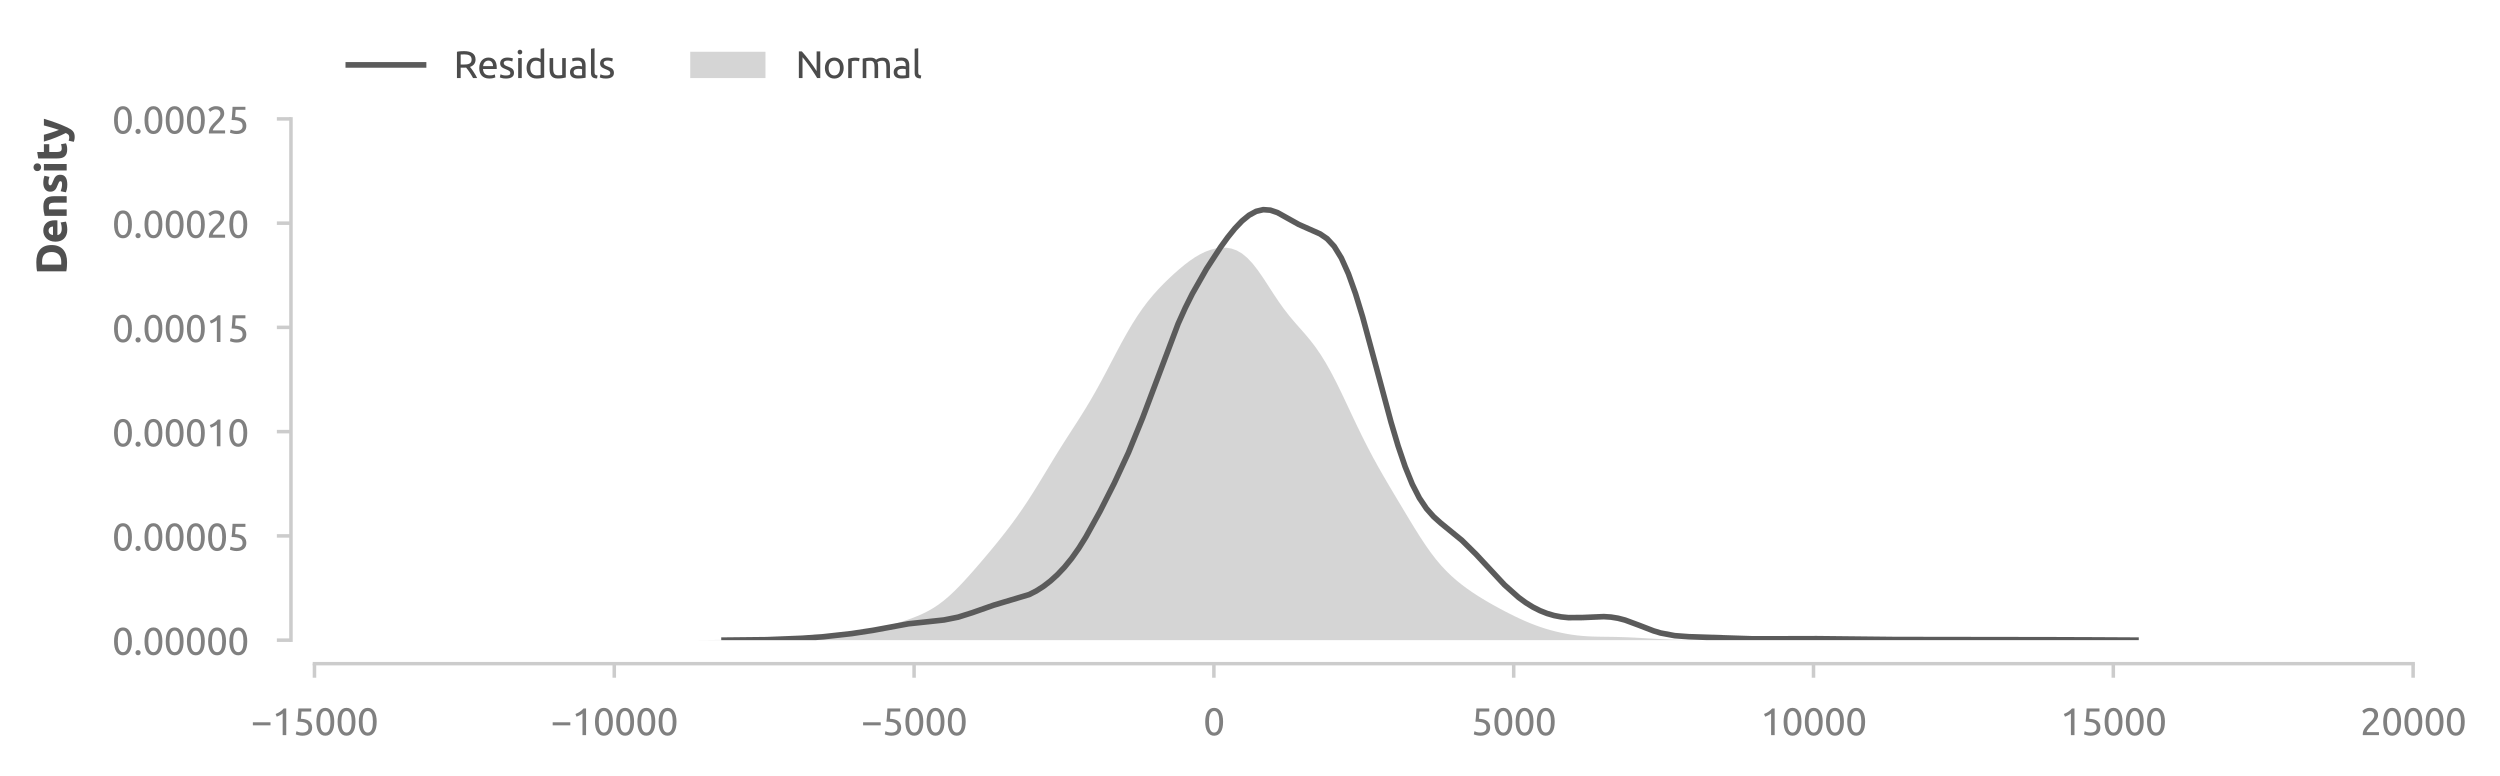 <?xml version="1.0" encoding="utf-8" standalone="no"?>
<!DOCTYPE svg PUBLIC "-//W3C//DTD SVG 1.1//EN"
  "http://www.w3.org/Graphics/SVG/1.1/DTD/svg11.dtd">
<svg xmlns:xlink="http://www.w3.org/1999/xlink" width="531.772pt" height="165.055pt" viewBox="0 0 531.772 165.055" xmlns="http://www.w3.org/2000/svg" version="1.1">
 <defs>
  <style type="text/css">*{stroke-linejoin: round; stroke-linecap: butt}</style>
 </defs>
 <g id="figure_1">
  <g id="patch_1">
   <path d="M 0 165.055 
L 531.772 165.055 
L 531.772 0 
L 0 0 
L 0 165.055 
z
" style="fill: none"/>
  </g>
  <g id="axes_1">
   <g id="patch_2">
    <path d="M 66.891 136.167 
L 513.291 136.167 
L 513.291 25.288 
L 66.891 25.288 
L 66.891 136.167 
z
" style="fill: none"/>
   </g>
   <g id="matplotlib.axis_1">
    <g id="xtick_1">
     <g id="line2d_1">
      <defs>
       <path id="m02d1a45f8b" d="M 0 0 
L 0 3 
" style="stroke: #cccccc; stroke-width: 0.75"/>
      </defs>
      <g>
       <use xlink:href="#m02d1a45f8b" x="66.891" y="141.167" style="fill: #cccccc; stroke: #cccccc; stroke-width: 0.75"/>
      </g>
     </g>
     <g id="text_1">
      <!-- −15000 -->
      <g style="fill: #808080" transform="translate(53.353 156.375) scale(0.08 -0.08)">
       <defs>
        <path id="Ubuntu-2212" d="M 339 2138 
L 3270 2138 
L 3270 1632 
L 339 1632 
L 339 2138 
z
" transform="scale(0.016)"/>
        <path id="Ubuntu-31" d="M 595 3520 
Q 960 3661 1305 3881 
Q 1651 4102 1939 4435 
L 2362 4435 
L 2362 0 
L 1766 0 
L 1766 3610 
Q 1690 3539 1578 3462 
Q 1466 3386 1334 3315 
Q 1203 3245 1059 3181 
Q 915 3117 781 3072 
L 595 3520 
z
" transform="scale(0.016)"/>
        <path id="Ubuntu-35" d="M 1274 2726 
Q 2240 2688 2691 2304 
Q 3142 1920 3142 1261 
Q 3142 966 3043 716 
Q 2944 467 2742 288 
Q 2541 109 2233 6 
Q 1926 -96 1504 -96 
Q 1338 -96 1165 -70 
Q 992 -45 845 -6 
Q 698 32 582 70 
Q 467 109 416 134 
L 531 653 
Q 640 602 886 518 
Q 1133 435 1491 435 
Q 1779 435 1974 499 
Q 2170 563 2291 672 
Q 2413 781 2467 925 
Q 2522 1069 2522 1229 
Q 2522 1472 2438 1661 
Q 2355 1850 2144 1978 
Q 1933 2106 1581 2173 
Q 1229 2240 691 2240 
Q 730 2554 752 2829 
Q 774 3104 793 3366 
Q 813 3629 825 3888 
Q 838 4147 851 4435 
L 2989 4435 
L 2989 3930 
L 1370 3930 
Q 1363 3834 1350 3670 
Q 1338 3507 1325 3331 
Q 1312 3155 1299 2988 
Q 1286 2822 1274 2726 
z
" transform="scale(0.016)"/>
        <path id="Ubuntu-30" d="M 320 2221 
Q 320 3334 713 3936 
Q 1107 4538 1805 4538 
Q 2502 4538 2896 3936 
Q 3290 3334 3290 2221 
Q 3290 1107 2896 505 
Q 2502 -96 1805 -96 
Q 1107 -96 713 505 
Q 320 1107 320 2221 
z
M 2662 2221 
Q 2662 2586 2620 2912 
Q 2579 3238 2480 3481 
Q 2381 3725 2214 3869 
Q 2048 4013 1805 4013 
Q 1562 4013 1395 3869 
Q 1229 3725 1129 3481 
Q 1030 3238 988 2912 
Q 947 2586 947 2221 
Q 947 1856 988 1529 
Q 1030 1203 1129 960 
Q 1229 717 1395 573 
Q 1562 429 1805 429 
Q 2048 429 2214 573 
Q 2381 717 2480 960 
Q 2579 1203 2620 1529 
Q 2662 1856 2662 2221 
z
" transform="scale(0.016)"/>
       </defs>
       <use xlink:href="#Ubuntu-2212"/>
       <use xlink:href="#Ubuntu-31" x="56.4"/>
       <use xlink:href="#Ubuntu-35" x="112.8"/>
       <use xlink:href="#Ubuntu-30" x="169.2"/>
       <use xlink:href="#Ubuntu-30" x="225.6"/>
       <use xlink:href="#Ubuntu-30" x="282"/>
      </g>
     </g>
    </g>
    <g id="xtick_2">
     <g id="line2d_2">
      <g>
       <use xlink:href="#m02d1a45f8b" x="130.662" y="141.167" style="fill: #cccccc; stroke: #cccccc; stroke-width: 0.75"/>
      </g>
     </g>
     <g id="text_2">
      <!-- −10000 -->
      <g style="fill: #808080" transform="translate(117.125 156.375) scale(0.08 -0.08)">
       <use xlink:href="#Ubuntu-2212"/>
       <use xlink:href="#Ubuntu-31" x="56.4"/>
       <use xlink:href="#Ubuntu-30" x="112.8"/>
       <use xlink:href="#Ubuntu-30" x="169.2"/>
       <use xlink:href="#Ubuntu-30" x="225.6"/>
       <use xlink:href="#Ubuntu-30" x="282"/>
      </g>
     </g>
    </g>
    <g id="xtick_3">
     <g id="line2d_3">
      <g>
       <use xlink:href="#m02d1a45f8b" x="194.434" y="141.167" style="fill: #cccccc; stroke: #cccccc; stroke-width: 0.75"/>
      </g>
     </g>
     <g id="text_3">
      <!-- −5000 -->
      <g style="fill: #808080" transform="translate(183.153 156.375) scale(0.08 -0.08)">
       <use xlink:href="#Ubuntu-2212"/>
       <use xlink:href="#Ubuntu-35" x="56.4"/>
       <use xlink:href="#Ubuntu-30" x="112.8"/>
       <use xlink:href="#Ubuntu-30" x="169.2"/>
       <use xlink:href="#Ubuntu-30" x="225.6"/>
      </g>
     </g>
    </g>
    <g id="xtick_4">
     <g id="line2d_4">
      <g>
       <use xlink:href="#m02d1a45f8b" x="258.205" y="141.167" style="fill: #cccccc; stroke: #cccccc; stroke-width: 0.75"/>
      </g>
     </g>
     <g id="text_4">
      <!-- 0 -->
      <g style="fill: #808080" transform="translate(255.949 156.375) scale(0.08 -0.08)">
       <use xlink:href="#Ubuntu-30"/>
      </g>
     </g>
    </g>
    <g id="xtick_5">
     <g id="line2d_5">
      <g>
       <use xlink:href="#m02d1a45f8b" x="321.977" y="141.167" style="fill: #cccccc; stroke: #cccccc; stroke-width: 0.75"/>
      </g>
     </g>
     <g id="text_5">
      <!-- 5000 -->
      <g style="fill: #808080" transform="translate(312.952 156.375) scale(0.08 -0.08)">
       <use xlink:href="#Ubuntu-35"/>
       <use xlink:href="#Ubuntu-30" x="56.4"/>
       <use xlink:href="#Ubuntu-30" x="112.8"/>
       <use xlink:href="#Ubuntu-30" x="169.2"/>
      </g>
     </g>
    </g>
    <g id="xtick_6">
     <g id="line2d_6">
      <g>
       <use xlink:href="#m02d1a45f8b" x="385.748" y="141.167" style="fill: #cccccc; stroke: #cccccc; stroke-width: 0.75"/>
      </g>
     </g>
     <g id="text_6">
      <!-- 10000 -->
      <g style="fill: #808080" transform="translate(374.467 156.375) scale(0.08 -0.08)">
       <use xlink:href="#Ubuntu-31"/>
       <use xlink:href="#Ubuntu-30" x="56.4"/>
       <use xlink:href="#Ubuntu-30" x="112.8"/>
       <use xlink:href="#Ubuntu-30" x="169.2"/>
       <use xlink:href="#Ubuntu-30" x="225.6"/>
      </g>
     </g>
    </g>
    <g id="xtick_7">
     <g id="line2d_7">
      <g>
       <use xlink:href="#m02d1a45f8b" x="449.52" y="141.167" style="fill: #cccccc; stroke: #cccccc; stroke-width: 0.75"/>
      </g>
     </g>
     <g id="text_7">
      <!-- 15000 -->
      <g style="fill: #808080" transform="translate(438.238 156.375) scale(0.08 -0.08)">
       <use xlink:href="#Ubuntu-31"/>
       <use xlink:href="#Ubuntu-35" x="56.4"/>
       <use xlink:href="#Ubuntu-30" x="112.8"/>
       <use xlink:href="#Ubuntu-30" x="169.2"/>
       <use xlink:href="#Ubuntu-30" x="225.6"/>
      </g>
     </g>
    </g>
    <g id="xtick_8">
     <g id="line2d_8">
      <g>
       <use xlink:href="#m02d1a45f8b" x="513.291" y="141.167" style="fill: #cccccc; stroke: #cccccc; stroke-width: 0.75"/>
      </g>
     </g>
     <g id="text_8">
      <!-- 20000 -->
      <g style="fill: #808080" transform="translate(502.01 156.375) scale(0.08 -0.08)">
       <defs>
        <path id="Ubuntu-32" d="M 2989 3302 
Q 2989 3072 2896 2857 
Q 2803 2643 2649 2435 
Q 2496 2227 2304 2025 
Q 2112 1824 1920 1632 
Q 1811 1523 1667 1376 
Q 1523 1229 1395 1069 
Q 1267 909 1180 761 
Q 1094 614 1094 506 
L 3136 506 
L 3136 0 
L 448 0 
Q 442 38 442 76 
Q 442 115 442 147 
Q 442 448 541 707 
Q 640 966 800 1196 
Q 960 1427 1158 1632 
Q 1357 1837 1549 2029 
Q 1709 2182 1853 2332 
Q 1997 2483 2109 2633 
Q 2221 2784 2288 2944 
Q 2355 3104 2355 3283 
Q 2355 3475 2294 3609 
Q 2234 3744 2131 3833 
Q 2029 3923 1891 3964 
Q 1754 4006 1600 4006 
Q 1414 4006 1260 3955 
Q 1107 3904 985 3837 
Q 864 3770 781 3696 
Q 698 3622 653 3584 
L 358 4006 
Q 416 4070 531 4163 
Q 646 4256 806 4339 
Q 966 4422 1164 4480 
Q 1363 4538 1594 4538 
Q 2291 4538 2640 4214 
Q 2989 3891 2989 3302 
z
" transform="scale(0.016)"/>
       </defs>
       <use xlink:href="#Ubuntu-32"/>
       <use xlink:href="#Ubuntu-30" x="56.4"/>
       <use xlink:href="#Ubuntu-30" x="112.8"/>
       <use xlink:href="#Ubuntu-30" x="169.2"/>
       <use xlink:href="#Ubuntu-30" x="225.6"/>
      </g>
     </g>
    </g>
   </g>
   <g id="matplotlib.axis_2">
    <g id="ytick_1">
     <g id="line2d_9">
      <defs>
       <path id="m27057800fe" d="M 0 0 
L -3 0 
" style="stroke: #cccccc; stroke-width: 0.75"/>
      </defs>
      <g>
       <use xlink:href="#m27057800fe" x="61.891" y="136.167" style="fill: #cccccc; stroke: #cccccc; stroke-width: 0.75"/>
      </g>
     </g>
     <g id="text_9">
      <!-- 0.00000 -->
      <g style="fill: #808080" transform="translate(23.848 139.271) scale(0.08 -0.08)">
       <defs>
        <path id="Ubuntu-2e" d="M 1216 346 
Q 1216 173 1101 45 
Q 986 -83 787 -83 
Q 589 -83 473 45 
Q 358 173 358 346 
Q 358 518 473 646 
Q 589 774 787 774 
Q 986 774 1101 646 
Q 1216 518 1216 346 
z
" transform="scale(0.016)"/>
       </defs>
       <use xlink:href="#Ubuntu-30"/>
       <use xlink:href="#Ubuntu-2e" x="56.4"/>
       <use xlink:href="#Ubuntu-30" x="81"/>
       <use xlink:href="#Ubuntu-30" x="137.4"/>
       <use xlink:href="#Ubuntu-30" x="193.8"/>
       <use xlink:href="#Ubuntu-30" x="250.2"/>
       <use xlink:href="#Ubuntu-30" x="306.6"/>
      </g>
     </g>
    </g>
    <g id="ytick_2">
     <g id="line2d_10">
      <g>
       <use xlink:href="#m27057800fe" x="61.891" y="113.992" style="fill: #cccccc; stroke: #cccccc; stroke-width: 0.75"/>
      </g>
     </g>
     <g id="text_10">
      <!-- 0.00005 -->
      <g style="fill: #808080" transform="translate(23.848 117.095) scale(0.08 -0.08)">
       <use xlink:href="#Ubuntu-30"/>
       <use xlink:href="#Ubuntu-2e" x="56.4"/>
       <use xlink:href="#Ubuntu-30" x="81"/>
       <use xlink:href="#Ubuntu-30" x="137.4"/>
       <use xlink:href="#Ubuntu-30" x="193.8"/>
       <use xlink:href="#Ubuntu-30" x="250.2"/>
       <use xlink:href="#Ubuntu-35" x="306.6"/>
      </g>
     </g>
    </g>
    <g id="ytick_3">
     <g id="line2d_11">
      <g>
       <use xlink:href="#m27057800fe" x="61.891" y="91.816" style="fill: #cccccc; stroke: #cccccc; stroke-width: 0.75"/>
      </g>
     </g>
     <g id="text_11">
      <!-- 0.00010 -->
      <g style="fill: #808080" transform="translate(23.848 94.919) scale(0.08 -0.08)">
       <use xlink:href="#Ubuntu-30"/>
       <use xlink:href="#Ubuntu-2e" x="56.4"/>
       <use xlink:href="#Ubuntu-30" x="81"/>
       <use xlink:href="#Ubuntu-30" x="137.4"/>
       <use xlink:href="#Ubuntu-30" x="193.8"/>
       <use xlink:href="#Ubuntu-31" x="250.2"/>
       <use xlink:href="#Ubuntu-30" x="306.6"/>
      </g>
     </g>
    </g>
    <g id="ytick_4">
     <g id="line2d_12">
      <g>
       <use xlink:href="#m27057800fe" x="61.891" y="69.639" style="fill: #cccccc; stroke: #cccccc; stroke-width: 0.75"/>
      </g>
     </g>
     <g id="text_12">
      <!-- 0.00015 -->
      <g style="fill: #808080" transform="translate(23.848 72.743) scale(0.08 -0.08)">
       <use xlink:href="#Ubuntu-30"/>
       <use xlink:href="#Ubuntu-2e" x="56.4"/>
       <use xlink:href="#Ubuntu-30" x="81"/>
       <use xlink:href="#Ubuntu-30" x="137.4"/>
       <use xlink:href="#Ubuntu-30" x="193.8"/>
       <use xlink:href="#Ubuntu-31" x="250.2"/>
       <use xlink:href="#Ubuntu-35" x="306.6"/>
      </g>
     </g>
    </g>
    <g id="ytick_5">
     <g id="line2d_13">
      <g>
       <use xlink:href="#m27057800fe" x="61.891" y="47.464" style="fill: #cccccc; stroke: #cccccc; stroke-width: 0.75"/>
      </g>
     </g>
     <g id="text_13">
      <!-- 0.00020 -->
      <g style="fill: #808080" transform="translate(23.848 50.567) scale(0.08 -0.08)">
       <use xlink:href="#Ubuntu-30"/>
       <use xlink:href="#Ubuntu-2e" x="56.4"/>
       <use xlink:href="#Ubuntu-30" x="81"/>
       <use xlink:href="#Ubuntu-30" x="137.4"/>
       <use xlink:href="#Ubuntu-30" x="193.8"/>
       <use xlink:href="#Ubuntu-32" x="250.2"/>
       <use xlink:href="#Ubuntu-30" x="306.6"/>
      </g>
     </g>
    </g>
    <g id="ytick_6">
     <g id="line2d_14">
      <g>
       <use xlink:href="#m27057800fe" x="61.891" y="25.288" style="fill: #cccccc; stroke: #cccccc; stroke-width: 0.75"/>
      </g>
     </g>
     <g id="text_14">
      <!-- 0.00025 -->
      <g style="fill: #808080" transform="translate(23.848 28.391) scale(0.08 -0.08)">
       <use xlink:href="#Ubuntu-30"/>
       <use xlink:href="#Ubuntu-2e" x="56.4"/>
       <use xlink:href="#Ubuntu-30" x="81"/>
       <use xlink:href="#Ubuntu-30" x="137.4"/>
       <use xlink:href="#Ubuntu-30" x="193.8"/>
       <use xlink:href="#Ubuntu-32" x="250.2"/>
       <use xlink:href="#Ubuntu-35" x="306.6"/>
      </g>
     </g>
    </g>
    <g id="text_15">
     <!-- Density -->
     <g style="fill: #505050" transform="translate(14.183 58.455) rotate(-90) scale(0.09 -0.09)">
      <defs>
       <path id="Ubuntu-Bold-44" d="M 1510 813 
Q 1581 806 1673 803 
Q 1766 800 1894 800 
Q 2643 800 3004 1177 
Q 3366 1555 3366 2221 
Q 3366 2918 3020 3276 
Q 2675 3635 1926 3635 
Q 1824 3635 1715 3632 
Q 1606 3629 1510 3616 
L 1510 813 
z
M 4397 2221 
Q 4397 1645 4217 1216 
Q 4038 787 3708 505 
Q 3379 224 2905 83 
Q 2432 -58 1843 -58 
Q 1574 -58 1216 -35 
Q 858 -13 512 58 
L 512 4378 
Q 858 4442 1232 4464 
Q 1606 4486 1875 4486 
Q 2445 4486 2909 4358 
Q 3373 4230 3705 3955 
Q 4038 3680 4217 3251 
Q 4397 2822 4397 2221 
z
" transform="scale(0.016)"/>
       <path id="Ubuntu-Bold-65" d="M 288 1658 
Q 288 2106 425 2442 
Q 563 2778 787 3002 
Q 1011 3226 1302 3341 
Q 1594 3456 1901 3456 
Q 2618 3456 3034 3017 
Q 3450 2579 3450 1728 
Q 3450 1645 3443 1545 
Q 3437 1446 3430 1370 
L 1267 1370 
Q 1299 1075 1542 902 
Q 1786 730 2195 730 
Q 2458 730 2710 778 
Q 2963 826 3123 896 
L 3251 122 
Q 3174 83 3046 44 
Q 2918 6 2761 -22 
Q 2605 -51 2425 -70 
Q 2246 -90 2067 -90 
Q 1613 -90 1277 44 
Q 941 179 720 412 
Q 499 646 393 966 
Q 288 1286 288 1658 
z
M 2528 2022 
Q 2522 2144 2486 2259 
Q 2451 2374 2377 2464 
Q 2304 2554 2192 2611 
Q 2080 2669 1914 2669 
Q 1754 2669 1638 2614 
Q 1523 2560 1446 2470 
Q 1370 2381 1328 2262 
Q 1286 2144 1267 2022 
L 2528 2022 
z
" transform="scale(0.016)"/>
       <path id="Ubuntu-Bold-6e" d="M 448 3251 
Q 691 3322 1075 3382 
Q 1459 3443 1882 3443 
Q 2310 3443 2595 3331 
Q 2880 3219 3046 3014 
Q 3213 2810 3283 2528 
Q 3354 2246 3354 1901 
L 3354 0 
L 2400 0 
L 2400 1786 
Q 2400 2246 2278 2438 
Q 2157 2630 1824 2630 
Q 1722 2630 1606 2620 
Q 1491 2611 1402 2598 
L 1402 0 
L 448 0 
L 448 3251 
z
" transform="scale(0.016)"/>
       <path id="Ubuntu-Bold-73" d="M 1414 685 
Q 1677 685 1785 736 
Q 1894 787 1894 934 
Q 1894 1050 1753 1136 
Q 1613 1222 1325 1331 
Q 1101 1414 918 1504 
Q 736 1594 608 1718 
Q 480 1843 409 2016 
Q 339 2189 339 2432 
Q 339 2906 691 3181 
Q 1043 3456 1658 3456 
Q 1965 3456 2246 3401 
Q 2528 3347 2694 3283 
L 2528 2541 
Q 2362 2598 2166 2643 
Q 1971 2688 1728 2688 
Q 1280 2688 1280 2438 
Q 1280 2381 1299 2336 
Q 1318 2291 1376 2249 
Q 1434 2208 1533 2160 
Q 1632 2112 1786 2054 
Q 2099 1939 2304 1827 
Q 2509 1715 2627 1584 
Q 2746 1453 2794 1293 
Q 2842 1133 2842 922 
Q 2842 422 2467 166 
Q 2093 -90 1408 -90 
Q 960 -90 662 -13 
Q 365 64 250 115 
L 410 890 
Q 653 794 909 739 
Q 1165 685 1414 685 
z
" transform="scale(0.016)"/>
       <path id="Ubuntu-Bold-69" d="M 1402 0 
L 448 0 
L 448 3366 
L 1402 3366 
L 1402 0 
z
M 1491 4339 
Q 1491 4077 1321 3926 
Q 1152 3776 922 3776 
Q 691 3776 521 3926 
Q 352 4077 352 4339 
Q 352 4602 521 4752 
Q 691 4902 922 4902 
Q 1152 4902 1321 4752 
Q 1491 4602 1491 4339 
z
" transform="scale(0.016)"/>
       <path id="Ubuntu-Bold-74" d="M 416 4205 
L 1370 4358 
L 1370 3366 
L 2515 3366 
L 2515 2573 
L 1370 2573 
L 1370 1389 
Q 1370 1088 1475 909 
Q 1581 730 1901 730 
Q 2054 730 2217 758 
Q 2381 787 2515 838 
L 2650 96 
Q 2477 26 2265 -25 
Q 2054 -77 1747 -77 
Q 1357 -77 1101 28 
Q 845 134 691 323 
Q 538 512 477 781 
Q 416 1050 416 1376 
L 416 4205 
z
" transform="scale(0.016)"/>
       <path id="Ubuntu-Bold-79" d="M 3437 3366 
Q 3149 2394 2835 1542 
Q 2522 691 2150 -109 
Q 2016 -397 1881 -598 
Q 1747 -800 1587 -931 
Q 1427 -1062 1225 -1123 
Q 1024 -1184 755 -1184 
Q 531 -1184 342 -1142 
Q 154 -1101 32 -1050 
L 198 -288 
Q 346 -339 461 -358 
Q 576 -378 704 -378 
Q 960 -378 1097 -240 
Q 1235 -102 1331 141 
Q 1005 781 678 1577 
Q 352 2374 64 3366 
L 1075 3366 
Q 1139 3117 1225 2825 
Q 1312 2534 1408 2236 
Q 1504 1939 1603 1657 
Q 1702 1376 1792 1146 
Q 1875 1376 1964 1657 
Q 2054 1939 2140 2236 
Q 2227 2534 2307 2825 
Q 2387 3117 2451 3366 
L 3437 3366 
z
" transform="scale(0.016)"/>
      </defs>
      <use xlink:href="#Ubuntu-Bold-44"/>
      <use xlink:href="#Ubuntu-Bold-65" x="73.7"/>
      <use xlink:href="#Ubuntu-Bold-6e" x="132.1"/>
      <use xlink:href="#Ubuntu-Bold-73" x="191"/>
      <use xlink:href="#Ubuntu-Bold-69" x="239.5"/>
      <use xlink:href="#Ubuntu-Bold-74" x="268.4"/>
      <use xlink:href="#Ubuntu-Bold-79" x="313.8"/>
     </g>
    </g>
   </g>
   <g id="PolyCollection_1">
    <defs>
     <path id="md7f3be421b" d="M 143.931 -28.889 
L 143.931 -28.887 
L 145.045 -28.887 
L 146.158 -28.887 
L 147.272 -28.887 
L 148.386 -28.887 
L 149.499 -28.887 
L 150.613 -28.887 
L 151.727 -28.887 
L 152.84 -28.887 
L 153.954 -28.887 
L 155.068 -28.887 
L 156.181 -28.887 
L 157.295 -28.887 
L 158.409 -28.887 
L 159.522 -28.887 
L 160.636 -28.887 
L 161.749 -28.887 
L 162.863 -28.887 
L 163.977 -28.887 
L 165.09 -28.887 
L 166.204 -28.887 
L 167.318 -28.887 
L 168.431 -28.887 
L 169.545 -28.887 
L 170.659 -28.887 
L 171.772 -28.887 
L 172.886 -28.887 
L 174 -28.887 
L 175.113 -28.887 
L 176.227 -28.887 
L 177.341 -28.887 
L 178.454 -28.887 
L 179.568 -28.887 
L 180.681 -28.887 
L 181.795 -28.887 
L 182.909 -28.887 
L 184.022 -28.887 
L 185.136 -28.887 
L 186.25 -28.887 
L 187.363 -28.887 
L 188.477 -28.887 
L 189.591 -28.887 
L 190.704 -28.887 
L 191.818 -28.887 
L 192.932 -28.887 
L 194.045 -28.887 
L 195.159 -28.887 
L 196.273 -28.887 
L 197.386 -28.887 
L 198.5 -28.887 
L 199.614 -28.887 
L 200.727 -28.887 
L 201.841 -28.887 
L 202.954 -28.887 
L 204.068 -28.887 
L 205.182 -28.887 
L 206.295 -28.887 
L 207.409 -28.887 
L 208.523 -28.887 
L 209.636 -28.887 
L 210.75 -28.887 
L 211.864 -28.887 
L 212.977 -28.887 
L 214.091 -28.887 
L 215.205 -28.887 
L 216.318 -28.887 
L 217.432 -28.887 
L 218.546 -28.887 
L 219.659 -28.887 
L 220.773 -28.887 
L 221.886 -28.887 
L 223 -28.887 
L 224.114 -28.887 
L 225.227 -28.887 
L 226.341 -28.887 
L 227.455 -28.887 
L 228.568 -28.887 
L 229.682 -28.887 
L 230.796 -28.887 
L 231.909 -28.887 
L 233.023 -28.887 
L 234.137 -28.887 
L 235.25 -28.887 
L 236.364 -28.887 
L 237.478 -28.887 
L 238.591 -28.887 
L 239.705 -28.887 
L 240.819 -28.887 
L 241.932 -28.887 
L 243.046 -28.887 
L 244.159 -28.887 
L 245.273 -28.887 
L 246.387 -28.887 
L 247.5 -28.887 
L 248.614 -28.887 
L 249.728 -28.887 
L 250.841 -28.887 
L 251.955 -28.887 
L 253.069 -28.887 
L 254.182 -28.887 
L 255.296 -28.887 
L 256.41 -28.887 
L 257.523 -28.887 
L 258.637 -28.887 
L 259.751 -28.887 
L 260.864 -28.887 
L 261.978 -28.887 
L 263.091 -28.887 
L 264.205 -28.887 
L 265.319 -28.887 
L 266.432 -28.887 
L 267.546 -28.887 
L 268.66 -28.887 
L 269.773 -28.887 
L 270.887 -28.887 
L 272.001 -28.887 
L 273.114 -28.887 
L 274.228 -28.887 
L 275.342 -28.887 
L 276.455 -28.887 
L 277.569 -28.887 
L 278.683 -28.887 
L 279.796 -28.887 
L 280.91 -28.887 
L 282.024 -28.887 
L 283.137 -28.887 
L 284.251 -28.887 
L 285.364 -28.887 
L 286.478 -28.887 
L 287.592 -28.887 
L 288.705 -28.887 
L 289.819 -28.887 
L 290.933 -28.887 
L 292.046 -28.887 
L 293.16 -28.887 
L 294.274 -28.887 
L 295.387 -28.887 
L 296.501 -28.887 
L 297.615 -28.887 
L 298.728 -28.887 
L 299.842 -28.887 
L 300.956 -28.887 
L 302.069 -28.887 
L 303.183 -28.887 
L 304.296 -28.887 
L 305.41 -28.887 
L 306.524 -28.887 
L 307.637 -28.887 
L 308.751 -28.887 
L 309.865 -28.887 
L 310.978 -28.887 
L 312.092 -28.887 
L 313.206 -28.887 
L 314.319 -28.887 
L 315.433 -28.887 
L 316.547 -28.887 
L 317.66 -28.887 
L 318.774 -28.887 
L 319.888 -28.887 
L 321.001 -28.887 
L 322.115 -28.887 
L 323.229 -28.887 
L 324.342 -28.887 
L 325.456 -28.887 
L 326.569 -28.887 
L 327.683 -28.887 
L 328.797 -28.887 
L 329.91 -28.887 
L 331.024 -28.887 
L 332.138 -28.887 
L 333.251 -28.887 
L 334.365 -28.887 
L 335.479 -28.887 
L 336.592 -28.887 
L 337.706 -28.887 
L 338.82 -28.887 
L 339.933 -28.887 
L 341.047 -28.887 
L 342.161 -28.887 
L 343.274 -28.887 
L 344.388 -28.887 
L 345.501 -28.887 
L 346.615 -28.887 
L 347.729 -28.887 
L 348.842 -28.887 
L 349.956 -28.887 
L 351.07 -28.887 
L 352.183 -28.887 
L 353.297 -28.887 
L 354.411 -28.887 
L 355.524 -28.887 
L 356.638 -28.887 
L 357.752 -28.887 
L 358.865 -28.887 
L 359.979 -28.887 
L 361.093 -28.887 
L 362.206 -28.887 
L 363.32 -28.887 
L 364.434 -28.887 
L 365.547 -28.887 
L 365.547 -28.889 
L 365.547 -28.889 
L 364.434 -28.89 
L 363.32 -28.893 
L 362.206 -28.897 
L 361.093 -28.904 
L 359.979 -28.915 
L 358.865 -28.931 
L 357.752 -28.952 
L 356.638 -28.982 
L 355.524 -29.019 
L 354.411 -29.064 
L 353.297 -29.116 
L 352.183 -29.175 
L 351.07 -29.238 
L 349.956 -29.302 
L 348.842 -29.366 
L 347.729 -29.425 
L 346.615 -29.478 
L 345.501 -29.523 
L 344.388 -29.557 
L 343.274 -29.581 
L 342.161 -29.597 
L 341.047 -29.611 
L 339.933 -29.629 
L 338.82 -29.659 
L 337.706 -29.709 
L 336.592 -29.788 
L 335.479 -29.9 
L 334.365 -30.047 
L 333.251 -30.231 
L 332.138 -30.451 
L 331.024 -30.705 
L 329.91 -30.994 
L 328.797 -31.317 
L 327.683 -31.677 
L 326.569 -32.075 
L 325.456 -32.509 
L 324.342 -32.979 
L 323.229 -33.481 
L 322.115 -34.011 
L 321.001 -34.565 
L 319.888 -35.139 
L 318.774 -35.732 
L 317.66 -36.343 
L 316.547 -36.977 
L 315.433 -37.637 
L 314.319 -38.328 
L 313.206 -39.056 
L 312.092 -39.829 
L 310.978 -40.657 
L 309.865 -41.551 
L 308.751 -42.528 
L 307.637 -43.604 
L 306.524 -44.798 
L 305.41 -46.122 
L 304.296 -47.579 
L 303.183 -49.161 
L 302.069 -50.851 
L 300.956 -52.622 
L 299.842 -54.445 
L 298.728 -56.295 
L 297.615 -58.155 
L 296.501 -60.02 
L 295.387 -61.897 
L 294.274 -63.801 
L 293.16 -65.754 
L 292.046 -67.778 
L 290.933 -69.887 
L 289.819 -72.088 
L 288.705 -74.373 
L 287.592 -76.72 
L 286.478 -79.091 
L 285.364 -81.439 
L 284.251 -83.71 
L 283.137 -85.857 
L 282.024 -87.841 
L 280.91 -89.642 
L 279.796 -91.257 
L 278.683 -92.709 
L 277.569 -94.037 
L 276.455 -95.301 
L 275.342 -96.565 
L 274.228 -97.891 
L 273.114 -99.326 
L 272.001 -100.885 
L 270.887 -102.551 
L 269.773 -104.274 
L 268.66 -105.979 
L 267.546 -107.583 
L 266.432 -109.007 
L 265.319 -110.196 
L 264.205 -111.118 
L 263.091 -111.771 
L 261.978 -112.176 
L 260.864 -112.364 
L 259.751 -112.369 
L 258.637 -112.219 
L 257.523 -111.932 
L 256.41 -111.518 
L 255.296 -110.983 
L 254.182 -110.333 
L 253.069 -109.576 
L 251.955 -108.729 
L 250.841 -107.806 
L 249.728 -106.823 
L 248.614 -105.788 
L 247.5 -104.699 
L 246.387 -103.544 
L 245.273 -102.303 
L 244.159 -100.954 
L 243.046 -99.476 
L 241.932 -97.858 
L 240.819 -96.098 
L 239.705 -94.206 
L 238.591 -92.205 
L 237.478 -90.124 
L 236.364 -88.001 
L 235.25 -85.878 
L 234.137 -83.791 
L 233.023 -81.77 
L 231.909 -79.833 
L 230.796 -77.981 
L 229.682 -76.199 
L 228.568 -74.463 
L 227.455 -72.74 
L 226.341 -71.004 
L 225.227 -69.236 
L 224.114 -67.431 
L 223 -65.598 
L 221.886 -63.756 
L 220.773 -61.928 
L 219.659 -60.139 
L 218.546 -58.406 
L 217.432 -56.741 
L 216.318 -55.148 
L 215.205 -53.621 
L 214.091 -52.153 
L 212.977 -50.732 
L 211.864 -49.349 
L 210.75 -47.996 
L 209.636 -46.667 
L 208.523 -45.359 
L 207.409 -44.071 
L 206.295 -42.808 
L 205.182 -41.577 
L 204.068 -40.392 
L 202.954 -39.271 
L 201.841 -38.231 
L 200.727 -37.287 
L 199.614 -36.447 
L 198.5 -35.711 
L 197.386 -35.072 
L 196.273 -34.516 
L 195.159 -34.026 
L 194.045 -33.588 
L 192.932 -33.186 
L 191.818 -32.814 
L 190.704 -32.467 
L 189.591 -32.143 
L 188.477 -31.841 
L 187.363 -31.56 
L 186.25 -31.299 
L 185.136 -31.056 
L 184.022 -30.827 
L 182.909 -30.611 
L 181.795 -30.409 
L 180.681 -30.221 
L 179.568 -30.051 
L 178.454 -29.9 
L 177.341 -29.771 
L 176.227 -29.663 
L 175.113 -29.574 
L 174 -29.501 
L 172.886 -29.44 
L 171.772 -29.385 
L 170.659 -29.332 
L 169.545 -29.281 
L 168.431 -29.231 
L 167.318 -29.183 
L 166.204 -29.139 
L 165.09 -29.101 
L 163.977 -29.071 
L 162.863 -29.049 
L 161.749 -29.033 
L 160.636 -29.022 
L 159.522 -29.013 
L 158.409 -29.004 
L 157.295 -28.993 
L 156.181 -28.981 
L 155.068 -28.967 
L 153.954 -28.952 
L 152.84 -28.938 
L 151.727 -28.925 
L 150.613 -28.914 
L 149.499 -28.905 
L 148.386 -28.899 
L 147.272 -28.894 
L 146.158 -28.891 
L 145.045 -28.89 
L 143.931 -28.889 
z
" style="stroke: #5b5b5b; stroke-width: 0.01"/>
    </defs>
    <g clip-path="url(#p23f9ea4fc8)">
     <use xlink:href="#md7f3be421b" x="0" y="165.055" style="fill: #5b5b5b; fill-opacity: 0.25; stroke: #5b5b5b; stroke-width: 0.01"/>
    </g>
   </g>
   <g id="line2d_15">
    <path d="M 154.014 136.166 
L 163.069 136.071 
L 170.615 135.768 
L 175.142 135.442 
L 181.179 134.77 
L 185.706 134.075 
L 193.252 132.681 
L 197.779 132.2 
L 200.798 131.872 
L 203.816 131.268 
L 206.834 130.315 
L 211.362 128.725 
L 218.908 126.47 
L 220.417 125.705 
L 221.926 124.746 
L 223.435 123.586 
L 224.944 122.216 
L 226.453 120.616 
L 227.962 118.756 
L 229.472 116.616 
L 230.981 114.204 
L 233.999 108.747 
L 237.017 102.777 
L 240.036 96.272 
L 243.054 88.867 
L 250.6 68.856 
L 252.109 65.505 
L 253.618 62.483 
L 256.636 57.186 
L 259.655 52.542 
L 261.164 50.459 
L 262.673 48.594 
L 264.182 47.009 
L 265.691 45.774 
L 267.2 44.954 
L 268.71 44.596 
L 270.219 44.705 
L 271.728 45.217 
L 274.746 46.9 
L 276.255 47.741 
L 280.783 49.75 
L 282.292 50.778 
L 283.801 52.415 
L 285.31 54.87 
L 286.819 58.231 
L 288.329 62.455 
L 289.838 67.395 
L 292.856 78.54 
L 295.874 89.77 
L 297.383 94.838 
L 298.893 99.285 
L 300.402 102.992 
L 301.911 105.932 
L 303.42 108.178 
L 304.929 109.883 
L 306.438 111.241 
L 310.966 114.936 
L 313.984 117.918 
L 320.021 124.408 
L 323.039 127.093 
L 324.548 128.195 
L 326.057 129.128 
L 327.567 129.892 
L 329.076 130.492 
L 330.585 130.933 
L 332.094 131.223 
L 333.603 131.376 
L 336.621 131.357 
L 341.149 131.162 
L 342.658 131.26 
L 344.167 131.505 
L 345.676 131.9 
L 348.695 133.02 
L 351.713 134.187 
L 353.222 134.645 
L 356.24 135.211 
L 359.259 135.437 
L 372.841 135.888 
L 378.878 135.879 
L 386.424 135.86 
L 403.024 136.037 
L 436.226 136.084 
L 445.28 136.118 
L 454.335 136.166 
L 454.335 136.166 
" clip-path="url(#p23f9ea4fc8)" style="fill: none; stroke: #5b5b5b; stroke-width: 1.2; stroke-linecap: square"/>
   </g>
   <g id="patch_3">
    <path d="M 61.891 136.167 
L 61.891 25.288 
" style="fill: none; stroke: #cccccc; stroke-width: 0.75; stroke-linejoin: miter; stroke-linecap: square"/>
   </g>
   <g id="patch_4">
    <path d="M 66.891 141.167 
L 513.291 141.167 
" style="fill: none; stroke: #cccccc; stroke-width: 0.75; stroke-linejoin: miter; stroke-linecap: square"/>
   </g>
   <g id="legend_1">
    <g id="line2d_16">
     <path d="M 74.091 13.807 
L 82.091 13.807 
L 90.091 13.807 
" style="fill: none; stroke: #5b5b5b; stroke-width: 1.2; stroke-linecap: square"/>
    </g>
    <g id="text_16">
     <!-- Residuals -->
     <g style="fill: #4b4b4b" transform="translate(96.491 16.608) scale(0.08 -0.08)">
      <defs>
       <path id="Ubuntu-52" d="M 2720 1856 
Q 2822 1728 2979 1520 
Q 3136 1312 3302 1059 
Q 3469 806 3632 531 
Q 3795 256 3910 0 
L 3232 0 
Q 3104 243 2953 492 
Q 2803 742 2649 969 
Q 2496 1197 2345 1395 
Q 2195 1594 2074 1741 
Q 1990 1734 1904 1734 
Q 1818 1734 1728 1734 
L 1171 1734 
L 1171 0 
L 550 0 
L 550 4371 
Q 813 4435 1136 4457 
Q 1459 4480 1728 4480 
Q 2662 4480 3152 4128 
Q 3642 3776 3642 3078 
Q 3642 2637 3408 2323 
Q 3174 2010 2720 1856 
z
M 1779 3936 
Q 1382 3936 1171 3917 
L 1171 2246 
L 1613 2246 
Q 1933 2246 2189 2278 
Q 2445 2310 2621 2400 
Q 2797 2490 2893 2653 
Q 2989 2816 2989 3085 
Q 2989 3334 2893 3500 
Q 2797 3667 2633 3763 
Q 2470 3859 2249 3897 
Q 2029 3936 1779 3936 
z
" transform="scale(0.016)"/>
       <path id="Ubuntu-65" d="M 326 1658 
Q 326 2099 454 2428 
Q 582 2758 793 2976 
Q 1005 3194 1280 3302 
Q 1555 3411 1843 3411 
Q 2515 3411 2873 2992 
Q 3232 2573 3232 1715 
Q 3232 1677 3232 1616 
Q 3232 1555 3226 1504 
L 947 1504 
Q 986 986 1248 717 
Q 1510 448 2067 448 
Q 2381 448 2595 502 
Q 2810 557 2918 608 
L 3002 109 
Q 2893 51 2621 -13 
Q 2349 -77 2003 -77 
Q 1568 -77 1251 54 
Q 934 186 729 416 
Q 525 646 425 963 
Q 326 1280 326 1658 
z
M 2611 1984 
Q 2618 2387 2410 2646 
Q 2202 2906 1837 2906 
Q 1632 2906 1475 2826 
Q 1318 2746 1209 2618 
Q 1101 2490 1040 2323 
Q 979 2157 960 1984 
L 2611 1984 
z
" transform="scale(0.016)"/>
       <path id="Ubuntu-73" d="M 1286 429 
Q 1651 429 1827 525 
Q 2003 621 2003 832 
Q 2003 1050 1830 1178 
Q 1658 1306 1261 1466 
Q 1069 1542 893 1622 
Q 717 1702 589 1811 
Q 461 1920 384 2073 
Q 307 2227 307 2451 
Q 307 2893 633 3152 
Q 960 3411 1523 3411 
Q 1664 3411 1805 3395 
Q 1946 3379 2067 3356 
Q 2189 3334 2281 3308 
Q 2374 3283 2426 3264 
L 2317 2752 
Q 2221 2803 2016 2857 
Q 1811 2912 1523 2912 
Q 1274 2912 1088 2813 
Q 902 2714 902 2502 
Q 902 2394 944 2310 
Q 986 2227 1072 2160 
Q 1158 2093 1286 2035 
Q 1414 1978 1594 1914 
Q 1830 1824 2016 1737 
Q 2202 1651 2333 1536 
Q 2464 1421 2534 1257 
Q 2605 1094 2605 858 
Q 2605 397 2262 160 
Q 1920 -77 1286 -77 
Q 845 -77 595 -3 
Q 346 70 256 109 
L 365 621 
Q 467 582 691 505 
Q 915 429 1286 429 
z
" transform="scale(0.016)"/>
       <path id="Ubuntu-69" d="M 1107 0 
L 512 0 
L 512 3328 
L 1107 3328 
L 1107 0 
z
M 806 3930 
Q 646 3930 534 4035 
Q 422 4141 422 4320 
Q 422 4499 534 4604 
Q 646 4710 806 4710 
Q 966 4710 1078 4604 
Q 1190 4499 1190 4320 
Q 1190 4141 1078 4035 
Q 966 3930 806 3930 
z
" transform="scale(0.016)"/>
       <path id="Ubuntu-64" d="M 2662 2624 
Q 2554 2714 2349 2797 
Q 2144 2880 1901 2880 
Q 1645 2880 1462 2787 
Q 1280 2694 1165 2531 
Q 1050 2368 998 2144 
Q 947 1920 947 1664 
Q 947 1082 1235 765 
Q 1523 448 2003 448 
Q 2246 448 2409 470 
Q 2573 493 2662 518 
L 2662 2624 
z
M 2662 4864 
L 3258 4966 
L 3258 96 
Q 3053 38 2733 -19 
Q 2413 -77 1997 -77 
Q 1613 -77 1305 44 
Q 998 166 780 390 
Q 563 614 444 937 
Q 326 1261 326 1664 
Q 326 2048 425 2368 
Q 525 2688 717 2918 
Q 909 3149 1187 3277 
Q 1466 3405 1824 3405 
Q 2112 3405 2333 3328 
Q 2554 3251 2662 3181 
L 2662 4864 
z
" transform="scale(0.016)"/>
       <path id="Ubuntu-75" d="M 3162 96 
Q 2957 45 2621 -12 
Q 2285 -70 1843 -70 
Q 1459 -70 1196 42 
Q 934 154 774 358 
Q 614 563 544 841 
Q 474 1120 474 1459 
L 474 3328 
L 1069 3328 
L 1069 1587 
Q 1069 979 1261 716 
Q 1453 454 1907 454 
Q 2003 454 2105 460 
Q 2208 467 2297 476 
Q 2387 486 2460 496 
Q 2534 506 2566 518 
L 2566 3328 
L 3162 3328 
L 3162 96 
z
" transform="scale(0.016)"/>
       <path id="Ubuntu-61" d="M 1638 429 
Q 1850 429 2013 438 
Q 2176 448 2285 474 
L 2285 1466 
Q 2221 1498 2077 1520 
Q 1933 1542 1728 1542 
Q 1594 1542 1443 1523 
Q 1293 1504 1168 1443 
Q 1043 1382 960 1276 
Q 877 1171 877 998 
Q 877 678 1081 553 
Q 1286 429 1638 429 
z
M 1587 3411 
Q 1946 3411 2192 3318 
Q 2438 3226 2588 3056 
Q 2739 2886 2803 2652 
Q 2867 2419 2867 2138 
L 2867 58 
Q 2790 45 2652 22 
Q 2515 0 2342 -19 
Q 2170 -38 1968 -54 
Q 1766 -70 1568 -70 
Q 1286 -70 1049 -12 
Q 813 45 640 169 
Q 467 294 371 499 
Q 275 704 275 992 
Q 275 1267 387 1465 
Q 499 1664 691 1785 
Q 883 1907 1139 1964 
Q 1395 2022 1677 2022 
Q 1766 2022 1862 2012 
Q 1958 2003 2044 1987 
Q 2131 1971 2195 1958 
Q 2259 1946 2285 1939 
L 2285 2106 
Q 2285 2253 2253 2397 
Q 2221 2541 2137 2653 
Q 2054 2765 1910 2832 
Q 1766 2899 1536 2899 
Q 1242 2899 1021 2857 
Q 800 2816 691 2771 
L 621 3264 
Q 736 3315 1005 3363 
Q 1274 3411 1587 3411 
z
" transform="scale(0.016)"/>
       <path id="Ubuntu-6c" d="M 1510 -64 
Q 960 -51 729 173 
Q 499 397 499 870 
L 499 4864 
L 1094 4966 
L 1094 966 
Q 1094 819 1120 723 
Q 1146 627 1203 569 
Q 1261 512 1357 483 
Q 1453 454 1594 435 
L 1510 -64 
z
" transform="scale(0.016)"/>
      </defs>
      <use xlink:href="#Ubuntu-52"/>
      <use xlink:href="#Ubuntu-65" x="62.9"/>
      <use xlink:href="#Ubuntu-73" x="118.8"/>
      <use xlink:href="#Ubuntu-69" x="163.4"/>
      <use xlink:href="#Ubuntu-64" x="188.7"/>
      <use xlink:href="#Ubuntu-75" x="247.6"/>
      <use xlink:href="#Ubuntu-61" x="305"/>
      <use xlink:href="#Ubuntu-6c" x="357.2"/>
      <use xlink:href="#Ubuntu-73" x="384.5"/>
     </g>
    </g>
    <g id="patch_5">
     <path d="M 146.82 16.608 
L 162.82 16.608 
L 162.82 11.008 
L 146.82 11.008 
z
" style="fill: #5b5b5b; fill-opacity: 0.25; stroke: #5b5b5b; stroke-width: 0.01; stroke-linejoin: miter"/>
    </g>
    <g id="text_17">
     <!-- Normal -->
     <g style="fill: #4b4b4b" transform="translate(169.22 16.608) scale(0.08 -0.08)">
      <defs>
       <path id="Ubuntu-4e" d="M 3590 0 
Q 3450 237 3267 531 
Q 3085 826 2873 1142 
Q 2662 1459 2435 1785 
Q 2208 2112 1984 2416 
Q 1760 2720 1549 2989 
Q 1338 3258 1158 3462 
L 1158 0 
L 550 0 
L 550 4435 
L 1043 4435 
Q 1344 4115 1686 3689 
Q 2029 3264 2365 2813 
Q 2701 2362 2998 1926 
Q 3296 1491 3501 1152 
L 3501 4435 
L 4109 4435 
L 4109 0 
L 3590 0 
z
" transform="scale(0.016)"/>
       <path id="Ubuntu-6f" d="M 3450 1664 
Q 3450 1267 3334 947 
Q 3219 627 3011 396 
Q 2803 166 2515 41 
Q 2227 -83 1888 -83 
Q 1549 -83 1261 41 
Q 973 166 765 396 
Q 557 627 441 947 
Q 326 1267 326 1664 
Q 326 2054 441 2377 
Q 557 2701 765 2931 
Q 973 3162 1261 3286 
Q 1549 3411 1888 3411 
Q 2227 3411 2515 3286 
Q 2803 3162 3011 2931 
Q 3219 2701 3334 2377 
Q 3450 2054 3450 1664 
z
M 2829 1664 
Q 2829 2227 2576 2556 
Q 2323 2886 1888 2886 
Q 1453 2886 1200 2556 
Q 947 2227 947 1664 
Q 947 1101 1200 771 
Q 1453 442 1888 442 
Q 2323 442 2576 771 
Q 2829 1101 2829 1664 
z
" transform="scale(0.016)"/>
       <path id="Ubuntu-72" d="M 1741 3398 
Q 1818 3398 1917 3388 
Q 2016 3379 2112 3363 
Q 2208 3347 2288 3331 
Q 2368 3315 2406 3302 
L 2304 2784 
Q 2234 2810 2070 2845 
Q 1907 2880 1651 2880 
Q 1485 2880 1321 2845 
Q 1158 2810 1107 2797 
L 1107 0 
L 512 0 
L 512 3187 
Q 723 3264 1036 3331 
Q 1350 3398 1741 3398 
z
" transform="scale(0.016)"/>
       <path id="Ubuntu-6d" d="M 512 3232 
Q 717 3283 1053 3340 
Q 1389 3398 1830 3398 
Q 2150 3398 2368 3312 
Q 2586 3226 2733 3059 
Q 2778 3091 2874 3148 
Q 2970 3206 3110 3260 
Q 3251 3315 3424 3356 
Q 3597 3398 3795 3398 
Q 4179 3398 4422 3286 
Q 4666 3174 4803 2969 
Q 4941 2765 4989 2483 
Q 5037 2202 5037 1869 
L 5037 0 
L 4442 0 
L 4442 1741 
Q 4442 2035 4413 2246 
Q 4384 2458 4304 2598 
Q 4224 2739 4086 2806 
Q 3949 2874 3731 2874 
Q 3430 2874 3235 2794 
Q 3040 2714 2970 2650 
Q 3021 2483 3046 2284 
Q 3072 2086 3072 1869 
L 3072 0 
L 2477 0 
L 2477 1741 
Q 2477 2035 2445 2246 
Q 2413 2458 2333 2598 
Q 2253 2739 2115 2806 
Q 1978 2874 1766 2874 
Q 1677 2874 1574 2867 
Q 1472 2861 1379 2851 
Q 1286 2842 1209 2829 
Q 1133 2816 1107 2810 
L 1107 0 
L 512 0 
L 512 3232 
z
" transform="scale(0.016)"/>
      </defs>
      <use xlink:href="#Ubuntu-4e"/>
      <use xlink:href="#Ubuntu-6f" x="72.8"/>
      <use xlink:href="#Ubuntu-72" x="131.8"/>
      <use xlink:href="#Ubuntu-6d" x="170.4"/>
      <use xlink:href="#Ubuntu-61" x="256.5"/>
      <use xlink:href="#Ubuntu-6c" x="308.7"/>
     </g>
    </g>
   </g>
  </g>
 </g>
 <defs>
  <clipPath id="p23f9ea4fc8">
   <rect x="66.891" y="25.288" width="446.4" height="110.88"/>
  </clipPath>
 </defs>
</svg>
